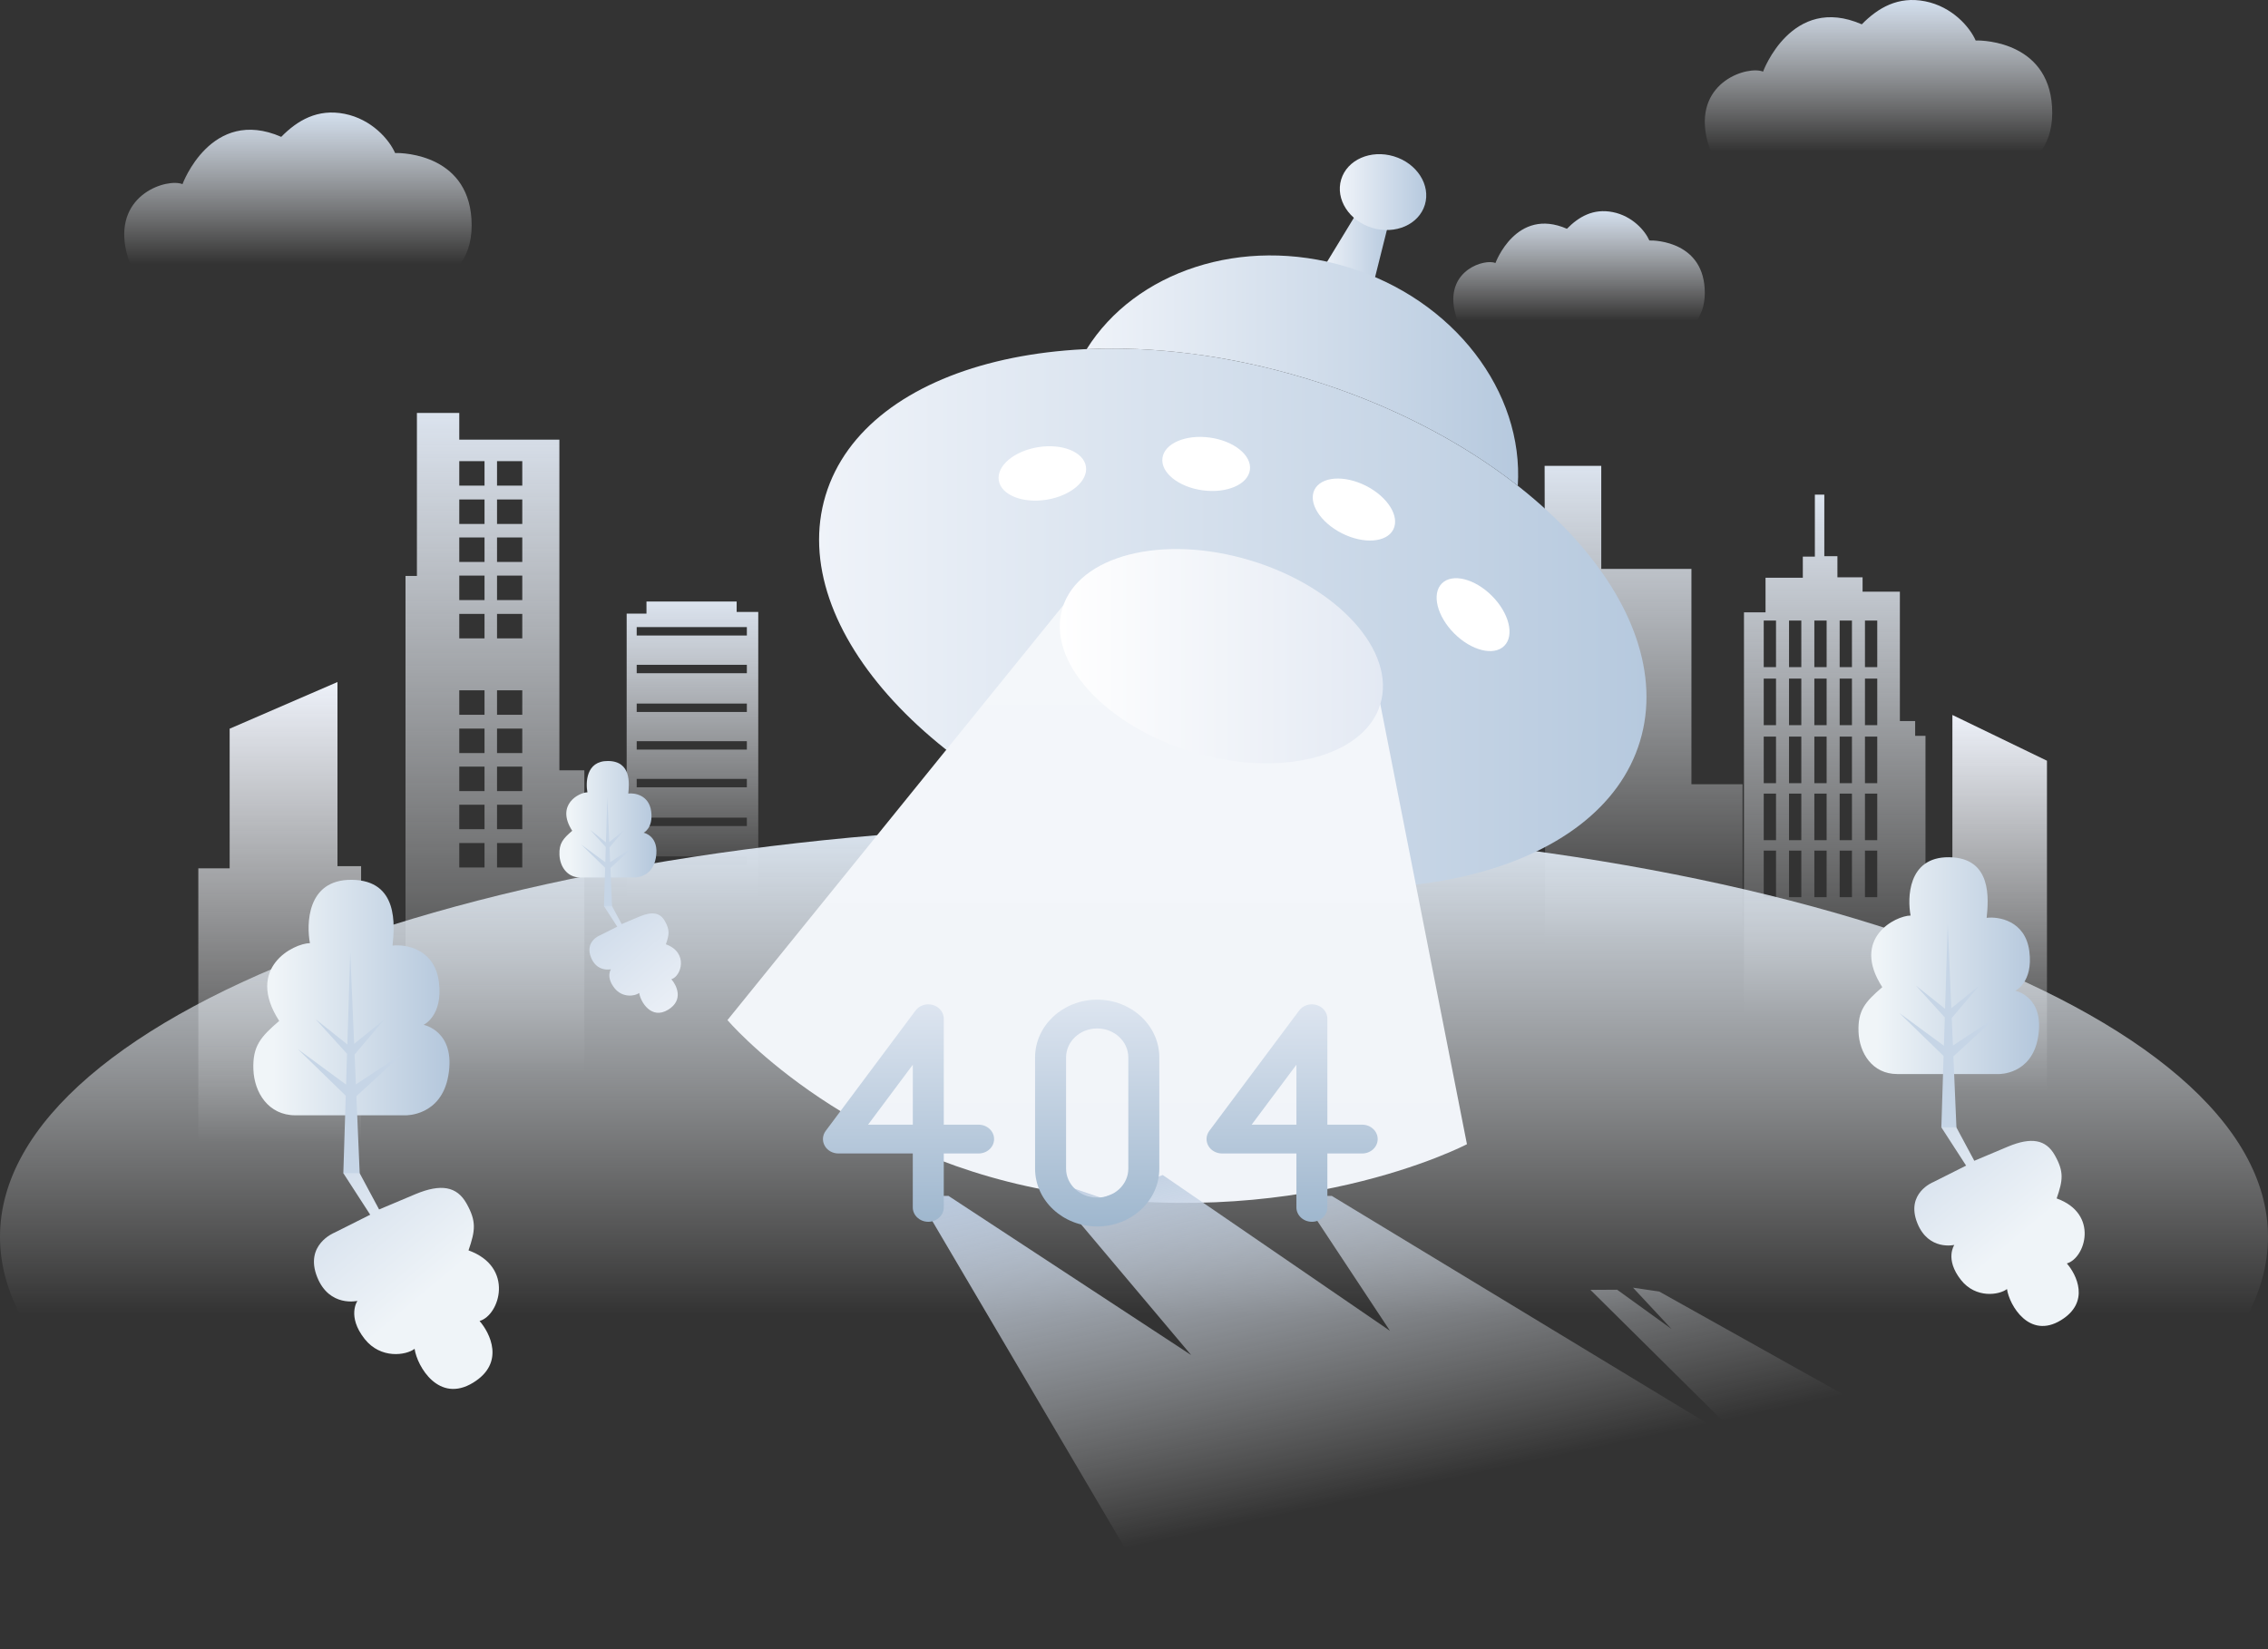 <svg width="330" height="240" viewBox="0 0 330 240" fill="none" xmlns="http://www.w3.org/2000/svg">
<rect x="0" y="0" width="330" height="240" fill="#333333" stroke="none"/>
<g clip-path="url(#clip0_7726_1988)">
<path d="M107.185 89.055V87.538H94.064V89.299H91.182V130.587H110.329V89.055H107.185ZM108.67 125.855H92.641V124.631H108.67V125.855ZM108.67 120.215H92.641V118.992H108.67V120.215ZM108.67 114.575H92.641V113.352H108.67V114.575ZM108.67 109.087H92.641V107.864H108.67V109.087ZM108.67 103.612H92.641V102.389H108.67V103.612ZM108.67 97.972H92.641V96.749H108.67V97.972ZM108.67 92.484H92.641V91.26H108.67V92.484Z" fill="url(#paint0_linear_7726_1988)"/>
<path d="M81.392 112.098V63.983H66.826V60.096H60.662V83.815H59.003V156.383H85.026V112.102H81.392V112.098ZM70.5 126.246H66.826V122.683H70.5V126.246ZM70.5 120.673H66.826V117.111H70.5V120.673ZM70.5 115.127H66.826V111.564H70.5V115.127ZM70.5 109.594H66.826V106.031H70.5V109.594ZM70.5 104.021H66.826V100.458H70.5V104.021ZM70.5 92.902H66.826V89.339H70.5V92.902ZM70.5 87.329H66.826V83.766H70.5V87.329ZM70.5 81.778H66.826V78.216H70.5V81.778ZM70.5 76.25H66.826V72.687H70.5V76.25ZM70.5 70.672H66.826V67.11H70.5V70.672ZM75.993 126.246H72.319V122.683H75.993V126.246ZM75.993 120.673H72.319V117.111H75.993V120.673ZM75.993 115.127H72.319V111.564H75.993V115.127ZM75.993 109.594H72.319V106.031H75.993V109.594ZM75.993 104.021H72.319V100.458H75.993V104.021ZM75.993 92.902H72.319V89.339H75.993V92.902ZM75.993 87.329H72.319V83.766H75.993V87.329ZM75.993 81.778H72.319V78.216H75.993V81.778ZM75.993 76.25H72.319V72.687H75.993V76.25ZM75.993 70.672H72.319V67.11H75.993V70.672Z" fill="url(#paint1_linear_7726_1988)"/>
<path d="M224.746 137.396C224.906 135.328 224.746 67.799 224.746 67.799H232.987V82.792H246.108V114.126H253.549V137.396H224.746Z" fill="url(#paint2_linear_7726_1988)"/>
<path d="M278.66 107.09V104.933H276.437V86.106H271.01V84.015H267.35V80.942H265.442V71.984H264.068V81.004H262.315V84.078H256.889V89.112H253.753V147.479H280.164V107.085H278.66V107.09ZM258.415 130.565H256.627V123.786H258.415V130.565ZM258.415 122.27H256.627V115.492H258.415V122.27ZM258.415 113.975H256.627V107.197H258.415V113.975ZM258.415 105.533H256.627V98.755H258.415V105.533ZM258.415 97.087H256.627V90.309H258.415V97.087ZM262.097 130.565H260.309V123.786H262.097V130.565ZM262.097 122.27H260.309V115.492H262.097V122.27ZM262.097 113.975H260.309V107.197H262.097V113.975ZM262.097 105.533H260.309V98.755H262.097V105.533ZM262.097 97.087H260.309V90.309H262.097V97.087ZM265.78 130.565H263.992V123.786H265.78V130.565ZM265.78 122.27H263.992V115.492H265.78V122.27ZM265.78 113.975H263.992V107.197H265.78V113.975ZM265.78 105.533H263.992V98.755H265.78V105.533ZM265.78 97.087H263.992V90.309H265.78V97.087ZM269.463 130.565H267.675V123.786H269.463V130.565ZM269.463 122.27H267.675V115.492H269.463V122.27ZM269.463 113.975H267.675V107.197H269.463V113.975ZM269.463 105.533H267.675V98.755H269.463V105.533ZM269.463 97.087H267.675V90.309H269.463V97.087ZM273.145 130.565H271.357V123.786H273.145V130.565ZM273.145 122.27H271.357V115.492H273.145V122.27ZM273.145 113.975H271.357V107.197H273.145V113.975ZM273.145 105.533H271.357V98.755H273.145V105.533ZM273.145 97.087H271.357V90.309H273.145V97.087Z" fill="url(#paint3_linear_7726_1988)"/>
<path d="M28.857 166.195V126.371H33.415V106.045L49.102 99.253V126.05H52.541V166.195H28.857Z" fill="url(#paint4_linear_7726_1988)"/>
<path d="M297.839 158.812H284.078V104.048L297.839 110.706V158.812Z" fill="url(#paint5_linear_7726_1988)"/>
<path d="M26.553 26.8C26.553 26.8 30.707 15.468 40.919 19.915C43.276 17.523 46.194 15.784 50.139 16.566C54.084 17.354 56.628 20.307 57.491 22.273C58.727 22.215 68.628 22.544 68.628 32.814C68.628 43.083 56.646 42.888 55.779 42.074C54.711 43.026 49.578 48.189 43.352 42.296C42.004 43.448 37.601 48.327 30.64 41.593C27.416 42.941 19.752 43.977 18.267 36.065C16.781 28.152 24.4 25.92 26.553 26.8Z" fill="url(#paint6_linear_7726_1988)"/>
<path d="M256.529 10.424C256.529 10.424 260.683 -0.909 270.895 3.539C273.252 1.146 276.17 -0.593 280.115 0.19C284.06 0.977 286.604 3.93 287.467 5.896C288.703 5.838 298.604 6.168 298.604 16.437C298.604 26.707 286.622 26.511 285.755 25.697C284.687 26.649 279.555 31.813 273.328 25.92C271.98 27.072 267.577 31.951 260.616 25.217C257.392 26.565 249.728 27.601 248.243 19.689C246.753 11.781 254.376 9.543 256.529 10.424Z" fill="url(#paint7_linear_7726_1988)"/>
<path d="M217.594 38.275C217.594 38.275 220.601 30.069 227.993 33.294C229.7 31.559 231.809 30.301 234.669 30.87C237.524 31.439 239.365 33.579 239.988 34.998C240.882 34.957 248.052 35.193 248.052 42.625C248.052 50.057 239.379 49.915 238.751 49.328C237.978 50.017 234.264 53.753 229.754 49.492C228.78 50.324 225.591 53.86 220.556 48.985C218.221 49.959 212.675 50.711 211.598 44.983C210.522 39.254 216.037 37.639 217.594 38.275Z" fill="url(#paint8_linear_7726_1988)"/>
<path d="M165 240C256.127 240 330 213.137 330 180C330 146.863 256.127 120 165 120C73.873 120 0 146.863 0 180C0 213.137 73.873 240 165 240Z" fill="url(#paint9_linear_7726_1988)"/>
<path d="M52.007 189.314C52.007 189.314 50.437 191.542 53.061 194.86C55.4 197.814 59.096 197.24 60.324 196.293C60.702 198.863 63.855 204.281 68.846 201.216C73.538 198.339 71.278 193.962 69.779 192.241C72.71 191.413 74.894 184.391 68.169 181.967C69.166 179.067 69.344 177.755 67.885 175.148C66.479 172.64 64.171 172.24 60.488 173.765L55.16 176.011L51.766 169.678L49.952 170.727L53.866 176.776L48.68 179.378C48.68 179.378 44.245 181.113 46.158 185.872C47.932 190.279 52.007 189.314 52.007 189.314Z" fill="url(#paint10_linear_7726_1988)"/>
<path d="M42.978 162.308H59.016C59.016 162.308 64.198 162.455 65.23 156.535C66.364 150.037 61.636 149.143 61.636 149.143C61.636 149.143 64.483 147.835 63.864 142.92C63.242 138.01 58.919 137.387 57.117 137.614C57.411 134.701 58.025 128.105 51.175 128.038C44.561 127.972 44.601 134.63 45.095 137.254C42.738 137.281 35.617 140.817 40.625 148.573C37.899 150.908 36.747 152.256 36.867 155.623C36.987 158.994 39.051 162.308 42.978 162.308Z" fill="url(#paint11_linear_7726_1988)"/>
<path d="M58.625 153.306L51.784 157.811L51.598 153.457L55.921 148.36L51.531 151.909L50.962 138.611L50.544 151.998L45.927 148.324L50.499 153.359L50.357 157.838L43.325 152.67L50.308 159.457L49.956 170.732H52.336L51.856 159.524L58.625 153.306Z" fill="#C6D5E6"/>
<path d="M284.362 181.17C284.362 181.17 282.917 183.225 285.332 186.276C287.484 188.998 290.891 188.469 292.021 187.593C292.368 189.959 295.277 194.945 299.871 192.129C304.19 189.479 302.113 185.449 300.73 183.866C303.429 183.105 305.44 176.634 299.249 174.405C300.169 171.737 300.334 170.527 298.986 168.13C297.692 165.821 295.566 165.448 292.177 166.858L287.266 168.926L284.14 163.095L282.472 164.06L286.074 169.629L281.302 172.026C281.302 172.026 277.219 173.623 278.98 178.008C280.613 182.064 284.362 181.17 284.362 181.17Z" fill="url(#paint12_linear_7726_1988)"/>
<path d="M276.05 156.303H290.816C290.816 156.303 295.588 156.441 296.536 150.988C297.576 145.006 293.226 144.184 293.226 144.184C293.226 144.184 295.851 142.978 295.277 138.455C294.703 133.932 290.722 133.358 289.063 133.571C289.335 130.889 289.9 124.814 283.593 124.752C277.504 124.689 277.54 130.818 277.993 133.238C275.823 133.26 269.262 136.516 273.879 143.663C271.371 145.811 270.308 147.057 270.419 150.152C270.534 153.252 272.434 156.303 276.05 156.303Z" fill="url(#paint13_linear_7726_1988)"/>
<path d="M290.456 148.017L284.158 152.158L283.984 148.151L287.969 143.459L283.926 146.728L283.402 134.479L283.015 146.808L278.763 143.423L282.975 148.062L282.846 152.189L276.365 147.426L282.797 153.675L282.472 164.06H284.665L284.224 153.737L290.456 148.017Z" fill="#C6D5E6"/>
<path d="M88.891 141.052C88.891 141.052 88.113 142.155 89.411 143.797C90.568 145.26 92.396 144.975 93.005 144.504C93.192 145.776 94.753 148.453 97.221 146.941C99.543 145.518 98.427 143.352 97.684 142.502C99.134 142.093 100.215 138.619 96.888 137.423C97.382 135.991 97.471 135.342 96.746 134.052C96.052 132.811 94.909 132.611 93.09 133.367L90.452 134.479L88.775 131.348L87.877 131.868L89.812 134.857L87.245 136.142C87.245 136.142 85.053 137.001 86 139.353C86.876 141.533 88.891 141.052 88.891 141.052Z" fill="url(#paint14_linear_7726_1988)"/>
<path d="M84.426 127.696H92.356C92.356 127.696 94.918 127.767 95.429 124.841C95.99 121.625 93.65 121.185 93.65 121.185C93.65 121.185 95.06 120.535 94.753 118.107C94.446 115.678 92.307 115.371 91.418 115.483C91.564 114.042 91.867 110.777 88.478 110.746C85.204 110.715 85.226 114.006 85.471 115.305C84.306 115.318 80.783 117.066 83.26 120.904C81.913 122.056 81.339 122.728 81.401 124.391C81.464 126.059 82.487 127.696 84.426 127.696Z" fill="url(#paint15_linear_7726_1988)"/>
<path d="M92.164 123.244L88.78 125.472L88.691 123.319L90.83 120.798L88.655 122.554L88.375 115.976L88.166 122.594L85.884 120.78L88.148 123.271L88.077 125.485L84.599 122.928L88.05 126.286L87.877 131.863H89.055L88.82 126.317L92.164 123.244Z" fill="#C6D5E6"/>
<path d="M238.627 107.864C232.805 127.162 201.551 134.808 168.829 124.93C136.103 115.056 114.297 91.403 120.119 72.105C125.941 52.806 157.194 45.16 189.916 55.039C222.638 64.917 244.449 88.565 238.627 107.864Z" fill="url(#paint16_linear_7726_1988)"/>
<path d="M105.846 148.453L154.788 87.983L200.84 102.473L213.444 166.515C213.444 166.515 188.008 179.858 152.209 173.191C122.111 167.587 105.846 148.453 105.846 148.453Z" fill="url(#paint17_linear_7726_1988)"/>
<path d="M200.84 102.473C198.518 110.172 186.278 113.29 173.504 109.438C160.731 105.582 152.258 96.215 154.584 88.516C156.91 80.817 169.146 77.7 181.919 81.551C194.693 85.403 203.161 94.774 200.84 102.473Z" fill="url(#paint18_linear_7726_1988)"/>
<path d="M181.866 68.386C182.156 66.266 179.542 64.158 176.028 63.678C172.514 63.197 169.43 64.526 169.14 66.646C168.85 68.766 171.464 70.874 174.978 71.354C178.493 71.835 181.577 70.506 181.866 68.386Z" fill="white"/>
<path d="M152.279 72.724C155.781 72.161 158.345 69.993 158.005 67.881C157.666 65.768 154.552 64.512 151.05 65.074C147.548 65.637 144.984 67.805 145.324 69.918C145.663 72.03 148.777 73.286 152.279 72.724Z" fill="white"/>
<path d="M202.73 77.053C203.696 75.144 201.913 72.299 198.748 70.698C195.583 69.097 192.235 69.346 191.269 71.255C190.303 73.164 192.086 76.01 195.251 77.611C198.416 79.212 201.765 78.963 202.73 77.053Z" fill="white"/>
<path d="M218.877 93.989C220.39 92.476 219.583 89.217 217.075 86.709C214.567 84.201 211.308 83.394 209.795 84.907C208.282 86.419 209.089 89.679 211.597 92.187C214.105 94.695 217.365 95.502 218.877 93.989Z" fill="white"/>
<path d="M192.171 39.619L198.073 29.918L202.281 31.533L199.447 42.852L192.171 39.619Z" fill="url(#paint19_linear_7726_1988)"/>
<path d="M193.773 174.035L255.171 211.251L231.411 187.714L235.295 187.69L243.204 193.397L237.61 187.393L241.422 187.955L291 215.682L172.342 240L133.5 174.035H138.006L173.315 197.196L151.541 171.344L160.308 174.339L169.182 171L202.247 193.675L189.268 174.035H193.773Z" fill="url(#paint20_linear_7726_1988)"/>
<path d="M189.916 55.039C201.991 58.681 212.577 64.201 220.841 70.686C221.73 57.071 211.598 43.546 195.965 38.831C180.696 34.224 165.151 39.525 158.111 50.809C167.927 50.364 178.837 51.694 189.916 55.039Z" fill="url(#paint21_linear_7726_1988)"/>
<path d="M207.324 29.794C208.191 26.921 206.168 23.763 202.805 22.749C199.443 21.735 196.014 23.242 195.146 26.116C194.279 28.989 196.303 32.147 199.665 33.161C203.028 34.179 206.457 32.667 207.324 29.794Z" fill="url(#paint22_linear_7726_1988)"/>
<path d="M135.067 177.804C133.822 177.804 132.812 176.865 132.812 175.709V167.863H121.995C121.155 167.863 120.385 167.432 119.998 166.738C119.611 166.048 119.665 165.212 120.145 164.572L133.217 147.057C133.777 146.305 134.8 145.976 135.743 146.252C136.682 146.527 137.322 147.337 137.322 148.253V163.673H142.388C143.633 163.673 144.643 164.612 144.643 165.768C144.643 166.925 143.633 167.863 142.388 167.863H137.322V175.709C137.322 176.865 136.312 177.804 135.067 177.804ZM126.305 163.669H132.817V154.947L126.305 163.669Z" fill="url(#paint23_linear_7726_1988)"/>
<path d="M190.886 177.804C189.64 177.804 188.631 176.865 188.631 175.709V167.863H177.809C176.969 167.863 176.199 167.432 175.812 166.738C175.426 166.048 175.479 165.212 175.959 164.572L189.031 147.057C189.591 146.305 190.614 145.976 191.557 146.252C192.496 146.527 193.136 147.337 193.136 148.253V163.673H198.202C199.447 163.673 200.457 164.612 200.457 165.768C200.457 166.925 199.447 167.863 198.202 167.863H193.136V175.709C193.141 176.865 192.131 177.804 190.886 177.804ZM182.119 163.669H188.631V154.947L182.119 163.669Z" fill="url(#paint24_linear_7726_1988)"/>
<path d="M159.645 178.484C154.664 178.484 150.607 174.712 150.607 170.078V153.884C150.607 149.249 154.664 145.478 159.645 145.478C164.627 145.478 168.683 149.249 168.683 153.884V170.078C168.683 174.712 164.627 178.484 159.645 178.484ZM159.645 149.668C157.146 149.668 155.117 151.558 155.117 153.88V170.074C155.117 172.395 157.15 174.285 159.645 174.285C162.145 174.285 164.173 172.395 164.173 170.074V153.88C164.173 151.558 162.14 149.668 159.645 149.668Z" fill="url(#paint25_linear_7726_1988)"/>
</g>
<defs>
<linearGradient id="paint0_linear_7726_1988" x1="100.753" y1="130.588" x2="100.753" y2="87.54" gradientUnits="userSpaceOnUse">
<stop offset="5.35827e-07" stop-color="white" stop-opacity="0"/>
<stop offset="1" stop-color="#DBE3EE"/>
</linearGradient>
<linearGradient id="paint1_linear_7726_1988" x1="72.013" y1="156.381" x2="72.013" y2="60.093" gradientUnits="userSpaceOnUse">
<stop offset="5.35827e-07" stop-color="white" stop-opacity="0"/>
<stop offset="1" stop-color="#DBE3EE"/>
</linearGradient>
<linearGradient id="paint2_linear_7726_1988" x1="239.149" y1="137.399" x2="239.149" y2="67.801" gradientUnits="userSpaceOnUse">
<stop offset="5.35827e-07" stop-color="white" stop-opacity="0"/>
<stop offset="1" stop-color="#DBE3EE"/>
</linearGradient>
<linearGradient id="paint3_linear_7726_1988" x1="266.958" y1="147.482" x2="266.958" y2="71.986" gradientUnits="userSpaceOnUse">
<stop offset="5.35827e-07" stop-color="white" stop-opacity="0"/>
<stop offset="1" stop-color="#DBE3EE"/>
</linearGradient>
<linearGradient id="paint4_linear_7726_1988" x1="40.699" y1="166.197" x2="40.699" y2="99.253" gradientUnits="userSpaceOnUse">
<stop offset="5.35827e-07" stop-color="white" stop-opacity="0"/>
<stop offset="1" stop-color="#EDF1F9"/>
</linearGradient>
<linearGradient id="paint5_linear_7726_1988" x1="290.958" y1="158.811" x2="290.958" y2="104.046" gradientUnits="userSpaceOnUse">
<stop offset="5.35827e-07" stop-color="white" stop-opacity="0"/>
<stop offset="1" stop-color="#EDF1F9"/>
</linearGradient>
<linearGradient id="paint6_linear_7726_1988" x1="43.351" y1="45.083" x2="43.351" y2="16.377" gradientUnits="userSpaceOnUse">
<stop offset="0.233" stop-color="white" stop-opacity="0"/>
<stop offset="1" stop-color="#D3DFEE"/>
</linearGradient>
<linearGradient id="paint7_linear_7726_1988" x1="273.327" y1="28.707" x2="273.327" y2="0.001" gradientUnits="userSpaceOnUse">
<stop offset="0.233" stop-color="white" stop-opacity="0"/>
<stop offset="1" stop-color="#D3DFEE"/>
</linearGradient>
<linearGradient id="paint8_linear_7726_1988" x1="229.755" y1="51.508" x2="229.755" y2="30.73" gradientUnits="userSpaceOnUse">
<stop offset="0.233" stop-color="white" stop-opacity="0"/>
<stop offset="1" stop-color="#D3DFEE"/>
</linearGradient>
<linearGradient id="paint9_linear_7726_1988" x1="165.002" y1="240.001" x2="165.002" y2="119.998" gradientUnits="userSpaceOnUse">
<stop offset="0.406" stop-color="white" stop-opacity="0"/>
<stop offset="1" stop-color="#DAE4EF"/>
</linearGradient>
<linearGradient id="paint10_linear_7726_1988" x1="72.014" y1="198.676" x2="49.137" y2="171.412" gradientUnits="userSpaceOnUse">
<stop offset="0.403" stop-color="#EFF4F8"/>
<stop offset="1" stop-color="#D4DFEC"/>
</linearGradient>
<linearGradient id="paint11_linear_7726_1988" x1="36.856" y1="145.175" x2="65.404" y2="145.175" gradientUnits="userSpaceOnUse">
<stop offset="0.102" stop-color="#F0F5F8"/>
<stop offset="1" stop-color="#B4C7DC"/>
</linearGradient>
<linearGradient id="paint12_linear_7726_1988" x1="302.787" y1="189.793" x2="281.72" y2="164.687" gradientUnits="userSpaceOnUse">
<stop offset="0.403" stop-color="#EFF4F8"/>
<stop offset="1" stop-color="#D4DFEC"/>
</linearGradient>
<linearGradient id="paint13_linear_7726_1988" x1="270.412" y1="140.526" x2="296.701" y2="140.526" gradientUnits="userSpaceOnUse">
<stop offset="0.102" stop-color="#F0F5F8"/>
<stop offset="1" stop-color="#B4C7DC"/>
</linearGradient>
<linearGradient id="paint14_linear_7726_1988" x1="98.788" y1="145.685" x2="87.473" y2="132.2" gradientUnits="userSpaceOnUse">
<stop offset="1.4385e-07" stop-color="#EAEFF6"/>
<stop offset="1" stop-color="#CDDAE9"/>
</linearGradient>
<linearGradient id="paint15_linear_7726_1988" x1="81.399" y1="119.223" x2="95.519" y2="119.223" gradientUnits="userSpaceOnUse">
<stop offset="0.102" stop-color="#F0F5F8"/>
<stop offset="1" stop-color="#B4C7DC"/>
</linearGradient>
<linearGradient id="paint16_linear_7726_1988" x1="119.177" y1="89.985" x2="239.567" y2="89.985" gradientUnits="userSpaceOnUse">
<stop stop-color="#EFF3F9"/>
<stop offset="1" stop-color="#B6C9DE"/>
</linearGradient>
<linearGradient id="paint17_linear_7726_1988" x1="159.645" y1="87.987" x2="159.645" y2="175.058" gradientUnits="userSpaceOnUse">
<stop stop-color="#F4F7FA"/>
<stop offset="1" stop-color="#F1F4F9"/>
</linearGradient>
<linearGradient id="paint18_linear_7726_1988" x1="154.198" y1="95.496" x2="201.222" y2="95.496" gradientUnits="userSpaceOnUse">
<stop stop-color="white"/>
<stop offset="1" stop-color="#E3E9F3"/>
</linearGradient>
<linearGradient id="paint19_linear_7726_1988" x1="192.172" y1="36.385" x2="202.278" y2="36.385" gradientUnits="userSpaceOnUse">
<stop stop-color="#EFF3F9"/>
<stop offset="1" stop-color="#B6C9DE"/>
</linearGradient>
<linearGradient id="paint20_linear_7726_1988" x1="225.649" y1="229.625" x2="210.293" y2="157.651" gradientUnits="userSpaceOnUse">
<stop offset="0.233" stop-color="white" stop-opacity="0"/>
<stop offset="1" stop-color="#BBCBE0"/>
</linearGradient>
<linearGradient id="paint21_linear_7726_1988" x1="158.112" y1="53.929" x2="220.894" y2="53.929" gradientUnits="userSpaceOnUse">
<stop stop-color="#EFF3F9"/>
<stop offset="1" stop-color="#B6C9DE"/>
</linearGradient>
<linearGradient id="paint22_linear_7726_1988" x1="194.944" y1="27.956" x2="207.526" y2="27.956" gradientUnits="userSpaceOnUse">
<stop stop-color="#EFF3F9"/>
<stop offset="1" stop-color="#B6C9DE"/>
</linearGradient>
<linearGradient id="paint23_linear_7726_1988" x1="132.19" y1="146.153" x2="132.19" y2="177.805" gradientUnits="userSpaceOnUse">
<stop stop-color="#DDE5F0"/>
<stop offset="1" stop-color="#9FB7CE"/>
</linearGradient>
<linearGradient id="paint24_linear_7726_1988" x1="188.006" y1="146.153" x2="188.006" y2="177.805" gradientUnits="userSpaceOnUse">
<stop stop-color="#DDE5F0"/>
<stop offset="1" stop-color="#9FB7CE"/>
</linearGradient>
<linearGradient id="paint25_linear_7726_1988" x1="159.645" y1="145.475" x2="159.645" y2="178.484" gradientUnits="userSpaceOnUse">
<stop stop-color="#DDE5F0"/>
<stop offset="1" stop-color="#9FB7CE"/>
</linearGradient>
<clipPath id="clip0_7726_1988">
<rect width="330" height="240" fill="white"/>
</clipPath>
</defs>
</svg>
